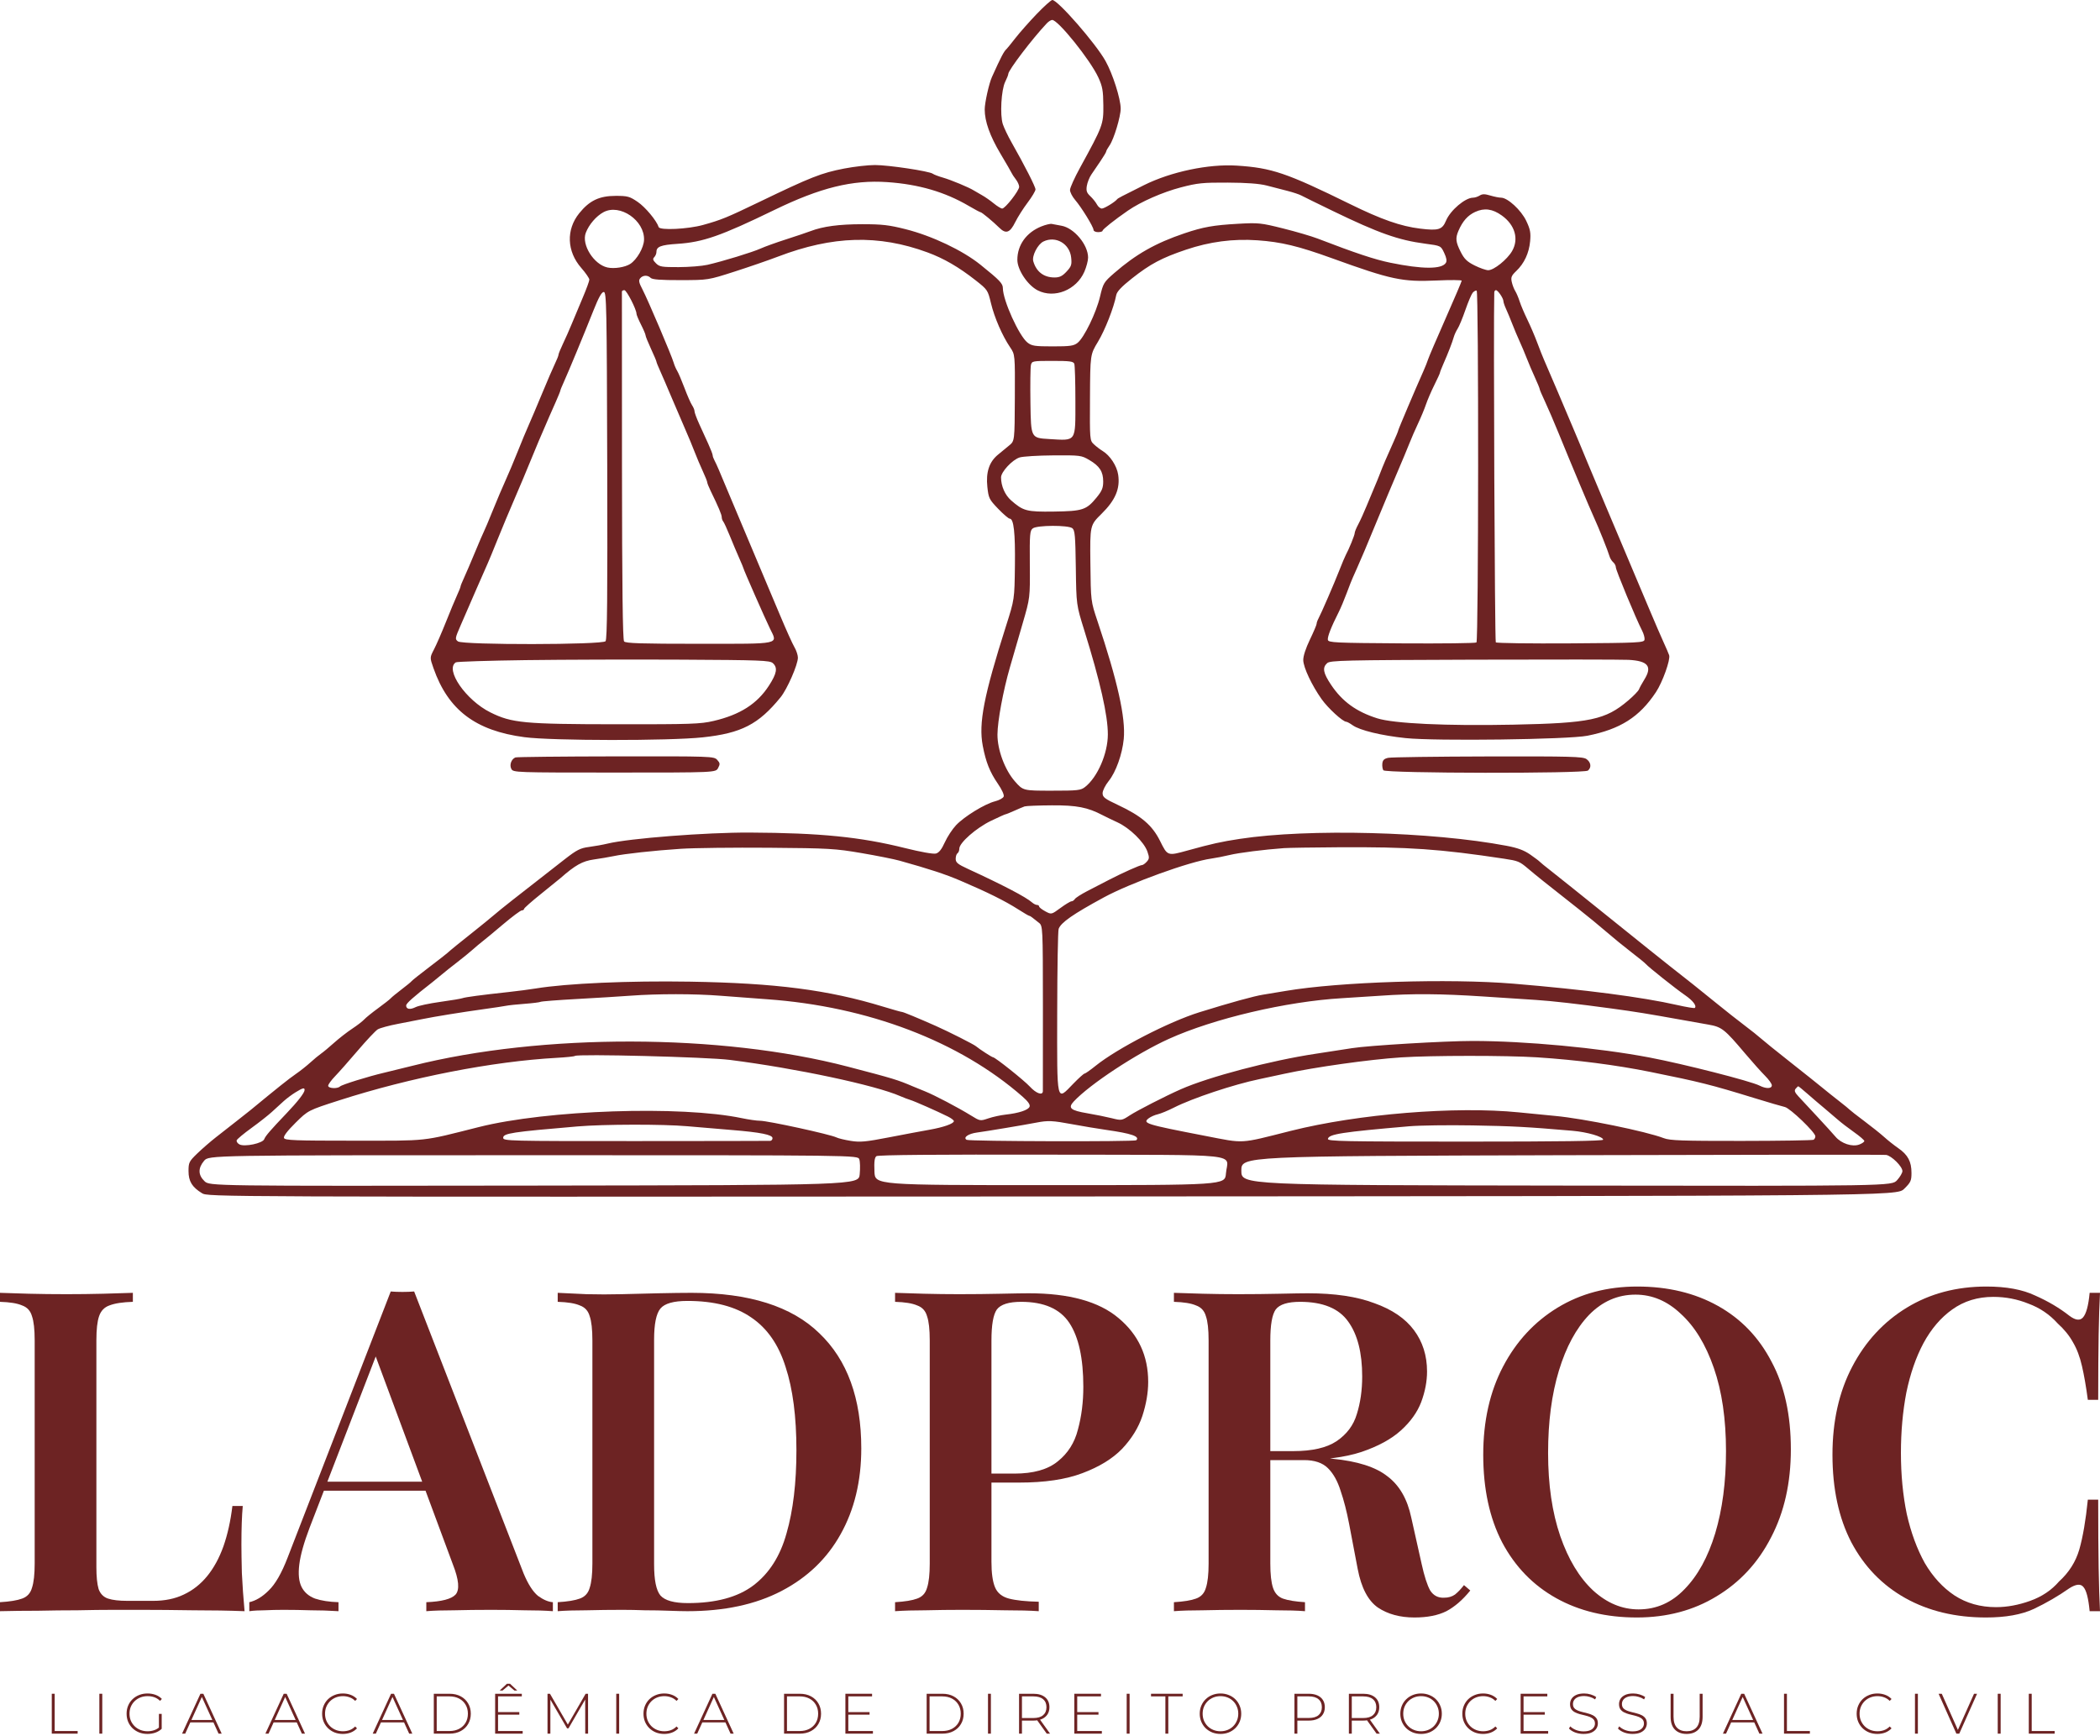<svg width="958" height="792" viewBox="0 0 958 792" fill="none" xmlns="http://www.w3.org/2000/svg">
<path fill-rule="evenodd" clip-rule="evenodd" d="M472.911 6.414C469.532 9.942 465.171 14.875 463.218 17.378C461.266 19.881 459.458 22.115 459.199 22.343C457.961 23.432 456.684 25.876 452.499 35.168C451.171 38.116 449.215 46.911 449.215 49.934C449.215 55.383 451.583 62.03 456.411 70.136C459.051 74.568 461.361 78.567 461.542 79.022C461.724 79.477 462.561 80.737 463.403 81.823C464.246 82.908 464.935 84.442 464.935 85.231C464.935 86.984 458.56 95.157 457.193 95.157C456.653 95.157 454.916 94.094 453.333 92.795C451.751 91.496 449.339 89.816 447.974 89.061C446.609 88.307 444.933 87.335 444.251 86.902C442.022 85.49 433.857 82.092 430.117 81.021C428.107 80.444 426.039 79.656 425.521 79.267C423.968 78.101 405.373 75.303 399.157 75.301C395.971 75.299 389.642 76.02 385.092 76.903C374.663 78.925 369.954 80.782 346.207 92.233C331.608 99.273 328.977 100.347 320.714 102.642C313.804 104.56 301.016 105.178 300.492 103.619C299.466 100.566 294.423 94.521 290.89 92.109C287.258 89.63 286.296 89.365 280.93 89.365C273.394 89.365 268.934 91.486 264.238 97.303C258.195 104.789 258.562 114.693 265.162 122.237C267.19 124.556 268.848 126.965 268.848 127.592C268.848 128.218 267.511 131.881 265.875 135.733C264.239 139.584 261.984 144.969 260.862 147.699C259.74 150.43 257.914 154.563 256.803 156.884C255.692 159.204 254.784 161.438 254.786 161.848C254.786 162.258 254.065 164.082 253.181 165.903C252.297 167.723 249.648 173.867 247.293 179.555C244.938 185.244 242.176 191.76 241.153 194.036C240.13 196.311 237.887 201.71 236.168 206.033C234.449 210.357 231.938 216.314 230.587 219.272C229.237 222.231 226.634 228.363 224.803 232.9C222.973 237.437 221.171 241.719 220.797 242.415C220.423 243.112 218.578 247.405 216.695 251.956C214.812 256.507 212.559 261.76 211.689 263.631C210.818 265.501 210.105 267.274 210.105 267.57C210.105 267.867 209.38 269.687 208.493 271.617C207.606 273.546 205.323 279.034 203.42 283.813C201.516 288.591 199.079 294.193 198.003 296.26C196.045 300.02 196.045 300.02 197.758 304.893C204.457 323.955 216.907 333.398 239.226 336.347C251.847 338.015 305.21 338.068 320.559 336.428C338.198 334.543 346.011 330.524 356.087 318.151C359.101 314.449 363.996 303.249 363.996 300.053C363.996 298.909 363.274 296.742 362.392 295.237C361.51 293.732 358.684 287.474 356.111 281.33C353.539 275.187 350.947 269.043 350.352 267.678C349.432 265.565 340.146 243.5 331.55 222.996C330.214 219.81 328.573 215.901 327.903 214.308C327.233 212.715 326.33 210.766 325.897 209.975C325.464 209.185 325.109 208.171 325.109 207.722C325.109 207.273 324.214 204.941 323.12 202.539C322.027 200.138 320.165 196.055 318.984 193.466C317.802 190.877 316.836 188.261 316.836 187.651C316.836 187.042 316.335 185.808 315.723 184.911C315.111 184.014 313.56 180.486 312.278 177.073C310.995 173.66 309.486 170.123 308.926 169.213C308.366 168.302 307.645 166.627 307.324 165.489C306.444 162.365 295.51 136.676 293.132 132.146C291.466 128.973 291.249 127.937 292.047 126.974C293.272 125.498 295.47 125.421 296.855 126.806C297.594 127.545 301.477 127.833 310.465 127.814C323.041 127.788 323.041 127.788 335.038 123.938C341.636 121.821 350.57 118.738 354.891 117.088C379.88 107.544 400.76 106.948 423.066 115.144C430.584 117.907 437.387 121.855 445.156 127.966C450.498 132.167 450.644 132.386 452.065 138.323C453.64 144.902 457.246 153.207 460.809 158.456C463.056 161.766 463.056 161.766 462.961 181.489C462.866 201.213 462.866 201.213 460.384 203.24C459.019 204.355 456.688 206.278 455.203 207.512C451.238 210.81 449.71 215.495 450.425 222.17C450.975 227.302 451.259 227.877 455.347 232.132C457.734 234.616 460.109 236.649 460.624 236.649C462.474 236.649 463.185 243.104 462.994 258.162C462.8 273.47 462.8 273.47 458.982 285.467C448.815 317.413 446.369 329.983 448.32 340.245C449.738 347.704 451.543 352.251 455.18 357.527C457.068 360.266 458.165 362.676 457.872 363.442C457.599 364.152 455.819 365.127 453.916 365.608C449.268 366.784 439.866 372.556 436.121 376.534C434.449 378.31 432.15 381.821 431.013 384.336C429.561 387.547 428.352 389.068 426.955 389.439C425.77 389.754 420.086 388.749 412.89 386.952C392.479 381.855 374.2 380.027 342.071 379.871C322.206 379.773 287.056 382.503 277.122 384.915C275.074 385.413 271.295 386.094 268.724 386.43C264.697 386.957 263.149 387.744 257.555 392.103C233.858 410.565 228.911 414.465 225.7 417.208C223.721 418.898 219.496 422.344 216.311 424.866C209.681 430.114 205.396 433.603 204.023 434.87C203.5 435.353 199.722 438.293 195.626 441.405C191.531 444.515 187.994 447.333 187.766 447.667C187.539 447.999 185.491 449.685 183.216 451.411C180.941 453.138 178.707 454.971 178.252 455.487C177.797 456.001 175.19 458.05 172.46 460.038C169.73 462.026 166.879 464.332 166.124 465.162C165.37 465.992 162.9 467.891 160.635 469.383C158.37 470.875 154.661 473.761 152.392 475.798C150.124 477.835 147.452 480.06 146.454 480.743C145.457 481.425 143.268 483.238 141.589 484.771C139.911 486.305 136.862 488.713 134.815 490.122C131.744 492.236 126.571 496.361 114.251 506.523C113.635 507.031 110.843 509.238 108.046 511.426C105.25 513.615 100.917 517.008 98.419 518.967C95.921 520.925 92.105 524.243 89.938 526.34C86.271 529.891 86 530.437 86 534.296C86 538.973 87.593 541.605 92.114 544.399C94.891 546.115 94.891 546.115 480.096 545.906C865.302 545.696 865.302 545.696 868.651 542.425C871.654 539.492 872 538.741 872 535.144C872 529.981 870.371 526.923 866.001 523.888C864.067 522.545 861.182 520.263 859.589 518.816C857.997 517.37 853.901 514.095 850.488 511.538C847.076 508.982 844.097 506.66 843.87 506.379C843.642 506.097 841.408 504.272 838.905 502.324C836.402 500.374 832.865 497.548 831.045 496.042C829.225 494.536 822.71 489.342 816.566 484.499C810.423 479.657 804.466 474.849 803.328 473.814C802.191 472.779 798.84 470.11 795.882 467.882C792.924 465.654 787.292 461.213 783.364 458.014C776.032 452.04 768.993 446.43 761.529 440.612C759.193 438.791 747.116 429.11 734.69 419.098C722.265 409.086 710.006 399.27 707.451 397.284C704.895 395.297 702.617 393.436 702.389 393.147C702.162 392.857 700.234 391.407 698.106 389.923C695.28 387.953 692.382 386.874 687.35 385.917C653.216 379.429 596.887 377.967 565.553 382.754C557.018 384.058 552.852 384.984 541.88 388.015C532.561 390.59 532.647 390.62 529.225 383.726C525.655 376.536 520.692 372.289 510.01 367.283C503.918 364.427 502.994 363.718 502.994 361.898C502.994 360.745 504.245 358.25 505.774 356.352C509.057 352.281 511.97 344.138 512.646 337.147C513.572 327.566 509.823 310.748 500.664 283.399C497.616 274.297 497.616 274.297 497.422 256.969C497.229 239.641 497.229 239.641 502.563 234.384C508.825 228.214 511.055 222.947 510.101 216.584C509.495 212.548 506.385 207.811 502.994 205.758C501.856 205.069 500.071 203.703 499.027 202.721C497.145 200.951 497.13 200.772 497.241 181.351C497.353 161.766 497.353 161.766 500.877 155.94C504.101 150.613 508.132 140.32 509.214 134.654C509.524 133.03 511.601 130.824 516.371 127.052C524.716 120.452 529.966 117.658 541.053 113.919C551.886 110.266 562.505 108.87 573.621 109.638C584.447 110.387 592.335 112.286 607.645 117.83C634.63 127.6 639.742 128.69 655.29 127.982C661.628 127.693 666.813 127.735 666.813 128.072C666.813 128.411 663.497 136.19 659.445 145.361C655.392 154.532 651.808 162.906 651.477 163.969C651.147 165.032 650.211 167.392 649.397 169.213C645.797 177.267 637.855 195.979 637.855 196.409C637.855 196.669 636.965 198.849 635.879 201.251C632.8 208.058 630.767 212.809 629.581 215.963C628.982 217.556 627.845 220.348 627.054 222.168C626.262 223.989 624.631 227.898 623.427 230.857C622.223 233.815 620.509 237.589 619.618 239.243C618.727 240.898 617.998 242.687 617.998 243.219C617.998 244.152 615.383 250.583 613.917 253.256C613.526 253.97 612.196 257.135 610.963 260.289C608.58 266.381 602.698 279.952 601.4 282.353C600.972 283.143 600.623 284.172 600.623 284.639C600.623 285.106 599.237 288.368 597.541 291.89C595.64 295.841 594.488 299.413 594.535 301.219C594.622 304.601 598.44 312.701 602.932 319.033C605.836 323.127 612.565 329.295 614.147 329.313C614.532 329.318 615.86 330.043 617.099 330.926C620.324 333.222 630.336 335.645 641.26 336.771C655.117 338.2 715.465 337.412 724.15 335.69C739.17 332.71 747.905 327.155 755.425 315.801C758.437 311.254 762.114 300.969 761.448 298.956C761.177 298.136 760.092 295.604 759.038 293.328C757.984 291.053 754.85 283.792 752.074 277.193C749.298 270.594 746.313 263.52 745.44 261.472C744.568 259.424 742.371 254.211 740.56 249.888C738.748 245.564 735.052 236.814 732.347 230.443C729.641 224.072 726.049 215.508 724.364 211.412C722.68 207.316 720.982 203.22 720.591 202.31C720.2 201.4 718.948 198.421 717.807 195.691C714.906 188.741 705.739 167.238 704.403 164.248C703.793 162.883 702.393 159.345 701.292 156.387C700.19 153.429 698.148 148.661 696.752 145.793C695.357 142.924 693.779 139.201 693.245 137.518C692.713 135.836 691.808 133.71 691.237 132.793C690.664 131.876 689.949 130.003 689.647 128.629C689.187 126.533 689.515 125.736 691.683 123.676C695.335 120.208 697.54 115.477 698.031 110.065C698.382 106.196 698.085 104.628 696.272 100.798C693.949 95.888 687.772 90.192 684.768 90.192C683.871 90.192 681.666 89.751 679.866 89.212C677.344 88.456 676.234 88.456 675.024 89.212C674.161 89.751 672.798 90.194 671.995 90.196C668.401 90.203 661.645 95.944 659.672 100.666C657.939 104.814 656.255 105.333 647.856 104.312C639.03 103.238 630.176 100.14 615.93 93.139C586.872 78.86 580.157 76.579 564.164 75.561C551.329 74.745 534.144 78.367 521.898 84.469C511.193 89.804 510.017 90.421 509.613 90.922C508.54 92.248 503.752 95.157 502.643 95.157C501.958 95.157 500.955 94.32 500.415 93.295C499.875 92.271 498.513 90.572 497.39 89.519C495.746 87.977 495.437 87.06 495.801 84.808C496.051 83.271 496.962 80.967 497.825 79.69C498.689 78.412 500.577 75.63 502.022 73.509C503.466 71.386 504.648 69.395 504.648 69.085C504.648 68.775 505.339 67.532 506.182 66.324C508.142 63.517 511.273 53.126 511.248 49.52C511.214 44.989 507.61 33.701 504.314 27.808C499.84 19.805 482.562 -0.005 480.062 9.3295e-07C479.507 0.001 476.29 2.887 472.911 6.414ZM477.552 10.633C471.029 17.523 459.971 32.048 459.971 33.728C459.971 34.153 459.341 35.763 458.571 37.306C456.76 40.935 456.109 52.502 457.481 56.66C458.04 58.354 459.797 62.031 461.384 64.831C467.456 75.537 472.381 85.208 472.381 86.425C472.381 87.122 470.761 89.837 468.78 92.459C466.8 95.08 464.26 99.087 463.136 101.363C460.738 106.219 458.891 106.883 455.921 103.953C452.968 101.039 447.857 96.812 447.289 96.812C447.031 96.812 444.61 95.516 441.909 93.932C431.058 87.573 419.105 84.082 404.801 83.097C388.863 81.999 374.27 85.597 353.24 95.807C328.806 107.67 320.74 110.49 309.04 111.256C301.468 111.751 299.461 112.526 299.461 114.951C299.461 115.715 299.01 116.79 298.459 117.341C297.675 118.126 297.844 118.731 299.238 120.126C300.839 121.727 301.896 121.905 309.643 121.877C314.384 121.86 320.269 121.388 322.721 120.829C329.719 119.232 343.393 115.041 347.035 113.378C348.855 112.546 354.067 110.67 358.618 109.208C363.168 107.746 368.195 106.053 369.787 105.444C375.448 103.282 382.756 102.307 393.367 102.3C402.419 102.294 405.565 102.658 413.224 104.598C425.233 107.64 439.182 114.27 447.268 120.78C456.089 127.882 457.488 129.344 457.498 131.46C457.521 137.022 464.864 153.255 468.735 156.3C470.688 157.836 472.047 158.042 480.241 158.042C488.176 158.042 489.83 157.808 491.568 156.441C494.556 154.09 500.081 142.721 501.82 135.344C503.272 129.183 503.536 128.748 508.334 124.569C518.189 115.989 527.201 110.886 540.309 106.462C548.908 103.56 553.505 102.741 564.776 102.105C574.094 101.578 575.19 101.691 585.346 104.232C591.246 105.708 598.307 107.776 601.037 108.827C618.402 115.511 627.128 118.413 634.283 119.88C648.919 122.882 657.713 122.9 659.585 119.934C660.128 119.071 659.894 117.66 658.83 115.4C657.286 112.119 657.286 112.119 650.199 111.186C637.951 109.574 628.941 106.386 608.069 96.28C601.016 92.864 594.516 89.674 593.625 89.189C592.733 88.705 589.941 87.773 587.42 87.12C584.898 86.466 580.601 85.357 577.871 84.655C574.508 83.79 568.768 83.359 560.082 83.319C548.702 83.267 546.297 83.512 538.724 85.49C530.414 87.661 520.438 92.037 514.577 96.079C508.514 100.261 502.994 104.637 502.994 105.262C502.994 105.621 502.063 105.914 500.925 105.914C499.788 105.914 498.857 105.455 498.857 104.896C498.857 103.533 493.365 94.594 490.441 91.198C489.154 89.703 488.113 87.655 488.128 86.647C488.144 85.639 490.196 81.091 492.69 76.54C503.153 57.443 503.416 56.736 503.335 47.993C503.272 41.306 502.929 39.411 501.036 35.3C497.393 27.386 482.713 9.103 480.003 9.103C479.451 9.103 478.348 9.792 477.552 10.633ZM275.305 96.812C271.973 98.608 268.656 102.481 267.224 106.246C265.188 111.604 270.871 120.676 277.125 122.049C280.197 122.724 285.119 121.956 287.489 120.433C290.536 118.474 293.66 113.061 293.8 109.501C294.15 100.577 282.784 92.781 275.305 96.812ZM672.936 96.705C669.561 98.266 667.219 100.921 665.324 105.332C663.888 108.676 664.079 110.437 666.367 114.953C668 118.175 669.264 119.402 672.735 121.132C675.117 122.318 677.894 123.29 678.908 123.29C681.503 123.29 687.548 118.444 689.794 114.563C692.981 109.059 691.133 102.635 685.126 98.329C680.853 95.267 677.121 94.77 672.936 96.705ZM475.027 103.321C468.207 106.076 464.107 111.793 464.107 118.548C464.107 123.115 468.788 130.136 473.403 132.491C480.992 136.363 491.024 132.344 494.682 123.964C495.613 121.832 496.375 118.931 496.375 117.518C496.375 111.64 489.93 103.956 484.188 102.986C482.472 102.697 480.51 102.33 479.827 102.172C479.145 102.013 476.985 102.531 475.027 103.321ZM476.006 110.185C473.385 111.455 470.664 116.768 471.378 119.224C472.768 124.006 476.174 126.6 481.061 126.6C483.378 126.6 484.624 125.99 486.555 123.91C488.751 121.545 489.004 120.774 488.655 117.508C487.979 111.161 481.605 107.472 476.006 110.185ZM283.709 133.012C283.691 133.353 283.705 169.17 283.74 212.606C283.784 268.072 284.07 291.901 284.701 292.66C285.412 293.518 292.493 293.742 318.917 293.742C356.847 293.742 354.853 294.171 351.244 286.776C348.999 282.174 339.175 259.85 339.175 259.349C339.175 259.178 338.301 257.072 337.233 254.67C336.165 252.267 334.236 247.695 332.947 244.509C331.658 241.324 330.298 238.363 329.925 237.931C329.552 237.498 329.246 236.609 329.246 235.954C329.246 234.831 327.752 231.293 324.177 223.952C323.325 222.202 322.627 220.444 322.627 220.044C322.627 219.645 321.713 217.353 320.595 214.951C319.478 212.55 317.78 208.536 316.822 206.033C315.864 203.53 314.01 199.062 312.701 196.104C311.392 193.146 308.595 186.63 306.487 181.624C304.378 176.618 301.935 170.944 301.057 169.015C300.179 167.085 299.461 165.284 299.461 165.012C299.461 164.739 298.344 162.102 296.979 159.153C295.614 156.203 294.497 153.431 294.497 152.992C294.497 152.554 293.566 150.358 292.428 148.113C291.291 145.868 290.36 143.639 290.36 143.161C290.36 141.177 285.858 132.392 284.842 132.392C284.237 132.392 283.727 132.671 283.709 133.012ZM671.811 133.592C671.237 134.283 669.735 137.833 668.471 141.481C667.209 145.128 665.628 148.951 664.958 149.975C664.289 150.999 663.48 152.767 663.161 153.905C662.489 156.297 660.632 161.08 658.426 166.101C657.578 168.03 656.884 169.819 656.884 170.077C656.884 170.335 655.735 172.852 654.331 175.671C652.927 178.491 651.212 182.472 650.518 184.52C649.826 186.568 648.203 190.478 646.912 193.208C645.62 195.939 643.837 200.035 642.949 202.31C642.06 204.585 639.575 210.543 637.425 215.549C635.276 220.555 631.371 229.864 628.748 236.235C626.125 242.606 623.339 249.308 622.557 251.129C619.72 257.736 617.892 261.919 617.133 263.54C616.707 264.451 615.452 267.645 614.343 270.64C613.234 273.634 611.587 277.544 610.682 279.328C607.277 286.047 605.499 290.601 605.757 291.942C606 293.207 608.945 293.347 639.47 293.545C657.865 293.663 673.2 293.477 673.546 293.131C674.496 292.18 674.592 132.916 673.643 132.6C673.208 132.455 672.383 132.901 671.811 133.592ZM681.674 133.426C681.258 146.959 681.892 292.605 682.369 293.081C682.742 293.455 698.099 293.663 716.494 293.545C747.59 293.343 749.961 293.226 750.22 291.88C750.373 291.084 749.875 289.222 749.114 287.743C746.319 282.312 737.14 260.189 737.139 258.884C737.139 258.143 736.595 257.086 735.93 256.534C735.265 255.982 734.496 254.726 734.222 253.743C733.591 251.481 729.233 240.593 727.215 236.235C725.38 232.272 716.459 211.019 711.067 197.759C708.938 192.526 706.115 185.957 704.793 183.161C703.471 180.365 702.389 177.828 702.389 177.522C702.389 177.217 701.419 174.85 700.233 172.262C699.046 169.675 697.353 165.696 696.471 163.42C695.588 161.145 694.115 157.654 693.197 155.663C692.279 153.672 690.791 150.135 689.889 147.803C688.987 145.47 687.708 142.389 687.046 140.955C686.384 139.521 685.842 137.925 685.842 137.409C685.842 136.1 683.325 132.392 682.438 132.392C682.035 132.392 681.691 132.857 681.674 133.426ZM270.711 141.7C266.515 152.286 259.287 169.736 257.191 174.339C256.322 176.247 255.611 178.006 255.611 178.245C255.611 178.483 254.658 180.831 253.495 183.461C252.332 186.091 251.051 188.988 250.649 189.898C247.767 196.429 243.485 206.542 241.542 211.412C240.27 214.597 237.294 221.672 234.928 227.133C232.561 232.594 228.981 241.158 226.971 246.164C224.962 251.17 222.968 256.011 222.539 256.921C222.111 257.831 219.739 263.23 217.269 268.919C214.8 274.607 211.576 282.028 210.106 285.409C207.567 291.248 207.508 291.611 208.927 292.649C211.221 294.327 274.849 294.242 276.246 292.56C276.99 291.662 277.174 272.322 277.011 212.299C276.813 139.536 276.687 133.219 275.434 133.219C274.478 133.219 273.073 135.742 270.711 141.7ZM470.3 166.523C470.049 167.548 469.949 175.46 470.078 184.106C470.313 199.828 470.313 199.828 478.586 200.318C491.199 201.064 490.583 201.957 490.583 182.914C490.583 174.314 490.357 166.69 490.081 165.971C489.664 164.883 487.986 164.662 480.168 164.662C471.096 164.662 470.741 164.729 470.3 166.523ZM465.126 208.724C461.788 209.794 456.659 215.313 456.666 217.827C456.675 221.768 458.46 225.847 461.243 228.291C466.809 233.178 468.342 233.58 480.79 233.409C493.878 233.23 495.614 232.66 500.226 227.031C502.7 224.011 503.269 222.641 503.269 219.704C503.269 215.173 501.629 212.637 496.901 209.866C493.303 207.758 492.781 207.691 480.507 207.773C473.535 207.819 466.613 208.248 465.126 208.724ZM471.188 241.062C469.815 242.067 469.69 243.535 469.796 257.472C469.912 272.779 469.912 272.779 466.566 284.295C464.725 290.628 462.09 299.72 460.71 304.498C457.641 315.123 455.068 328.997 455.032 335.111C454.992 342.086 458.383 351.235 462.937 356.442C466.718 360.764 466.718 360.764 479.78 360.764C491.748 360.764 493.025 360.62 495.025 359.046C500.694 354.587 505.368 343.793 505.389 335.114C505.41 326.44 501.894 310.909 494.618 287.536C491.013 275.952 491.013 275.952 490.777 258.989C490.572 244.305 490.356 241.888 489.163 240.993C487.233 239.545 473.189 239.598 471.188 241.062ZM239.891 301.189C222.826 301.416 208.443 301.876 207.928 302.211C202.879 305.495 212.54 319.478 223.696 325.03C233.459 329.889 239.025 330.414 281.259 330.458C315.238 330.492 319.549 330.345 325.523 328.946C337.637 326.108 345.416 321.139 350.808 312.795C354.398 307.241 354.843 304.63 352.553 302.557C351.196 301.328 346.921 301.166 310.978 300.981C288.944 300.868 256.955 300.961 239.891 301.189ZM672.25 300.987C612.929 301.18 606.809 301.324 605.44 302.563C603.154 304.632 603.602 307.057 607.281 312.536C612.355 320.094 618.741 324.718 628.281 327.742C635.853 330.143 659.79 331.259 690.393 330.638C725.401 329.928 732.397 328.453 742.799 319.591C745.229 317.521 747.436 315.232 747.703 314.506C747.969 313.781 749.052 311.797 750.11 310.1C753.867 304.067 751.86 301.541 742.931 301.063C739.973 300.905 708.166 300.87 672.25 300.987ZM235.124 345.594C233.254 346.348 232.306 349.03 233.272 350.835C234.141 352.459 235.004 352.49 280.321 352.49C326.485 352.49 326.485 352.49 327.587 350.429C328.549 348.632 328.498 348.157 327.185 346.706C325.712 345.078 324.745 345.045 280.924 345.108C256.308 345.144 235.697 345.363 235.124 345.594ZM633.304 345.765C631.439 346.161 630.769 346.805 630.608 348.357C630.49 349.492 630.696 350.882 631.064 351.446C631.999 352.873 722.692 353.009 724.407 351.585C726.113 350.17 725.8 347.79 723.717 346.331C722.106 345.202 716.559 345.055 678.832 345.141C655.157 345.194 634.669 345.476 633.304 345.765ZM467.417 367.938C466.734 368.171 464.597 369.072 462.669 369.941C460.739 370.81 458.966 371.521 458.729 371.521C458.49 371.521 455.505 372.863 452.095 374.505C445.376 377.737 437.632 384.529 437.632 387.189C437.632 388.075 437.259 389.029 436.804 389.311C436.349 389.592 435.977 390.735 435.977 391.849C435.977 393.547 436.886 394.296 441.562 396.45C457.682 403.876 468.017 409.281 470.792 411.737C471.51 412.372 472.534 412.893 473.067 412.893C473.6 412.893 474.036 413.206 474.036 413.59C474.036 413.973 475.298 414.966 476.839 415.797C479.642 417.306 479.642 417.306 483.776 414.272C486.049 412.603 488.306 411.238 488.791 411.238C489.277 411.238 489.971 410.77 490.335 410.199C490.699 409.627 493.231 408.002 495.961 406.587C498.691 405.173 503.159 402.862 505.889 401.451C512.174 398.205 520.038 394.689 521.016 394.689C521.429 394.689 522.385 394.006 523.14 393.172C524.335 391.851 524.375 391.254 523.45 388.58C521.937 384.212 515.417 377.824 509.822 375.23C507.204 374.016 504.131 372.534 502.994 371.936C496.174 368.353 491.174 367.383 479.856 367.449C473.697 367.485 468.099 367.705 467.417 367.938ZM310.631 387.272C298.328 388.081 284.947 389.542 279.813 390.636C277.88 391.048 273.872 391.729 270.906 392.149C265.698 392.887 262.432 394.715 255.611 400.712C254.928 401.312 250.925 404.558 246.716 407.925C242.508 411.292 239.063 414.346 239.063 414.711C239.063 415.076 238.598 415.378 238.029 415.383C237.461 415.387 233.592 418.273 229.433 421.796C225.274 425.318 221.102 428.777 220.162 429.482C219.221 430.187 217.222 431.863 215.719 433.205C214.216 434.548 210.941 437.216 208.442 439.134C205.944 441.052 202.905 443.472 201.688 444.512C200.471 445.552 198.423 447.224 197.137 448.225C188.372 455.054 185.284 457.807 185.284 458.792C185.284 460.493 187.086 460.791 189.625 459.51C190.875 458.878 195.901 457.808 200.795 457.131C205.688 456.453 210.25 455.691 210.933 455.437C212.231 454.954 219.444 453.992 232.031 452.625C236.126 452.179 241.711 451.448 244.441 450.999C258.502 448.687 286.899 447.433 314.767 447.895C353.888 448.544 377.821 451.642 402.906 459.304C407.242 460.628 411.089 461.711 411.454 461.711C412.046 461.711 418.572 464.409 426.876 468.084C432.654 470.642 444.17 476.463 445.232 477.362C446.825 478.713 452.528 482.397 453.023 482.397C453.989 482.397 467.203 492.937 469.858 495.826C472.679 498.895 475.638 499.942 475.746 497.912C475.776 497.343 475.786 480.122 475.768 459.643C475.735 422.408 475.735 422.408 473.851 420.96C472.815 420.164 471.517 419.141 470.968 418.685C470.419 418.23 469.774 417.857 469.537 417.857C469.298 417.857 467.057 416.548 464.556 414.948C458.464 411.051 450.605 407.148 438.045 401.784C431.219 398.868 424.007 396.5 410.328 392.683C407.826 391.984 400.007 390.427 392.954 389.222C380.998 387.179 378.141 387.015 350.758 386.798C334.604 386.67 316.546 386.883 310.631 387.272ZM585.731 386.971C576.75 387.614 565.103 389.087 560.909 390.111C558.407 390.721 554.618 391.462 552.49 391.756C542.649 393.114 515.64 402.889 503.498 409.486C489.469 417.108 484.067 420.867 482.947 423.786C482.614 424.652 482.317 441.824 482.286 461.946C482.223 504.147 481.842 502.468 489.655 494.425C492.102 491.905 494.395 489.844 494.75 489.844C495.106 489.844 497.384 488.243 499.815 486.286C509.712 478.319 533.308 466.151 547.258 461.822C561.564 457.381 572.076 454.481 576.216 453.832C578.036 453.546 582.69 452.775 586.558 452.119C611.013 447.969 661.052 446.377 690.393 448.816C723.075 451.533 749.109 454.925 765.084 458.549C769.305 459.506 772.944 460.105 773.17 459.878C774.118 458.93 772.275 456.523 768.738 454.089C764.44 451.132 752.039 441.275 750.791 439.824C750.335 439.295 747.357 436.865 744.172 434.425C740.986 431.984 735.96 427.887 733.002 425.318C730.044 422.751 724.344 418.067 720.335 414.909C703.662 401.779 701.407 399.976 696.868 396.141C693.204 393.048 692.488 392.756 686.256 391.814C656.779 387.356 642.785 386.388 610.552 386.579C598.948 386.648 587.778 386.823 585.731 386.971ZM287.464 454.312C282.914 454.65 272.011 455.322 263.236 455.805C254.46 456.288 246.981 456.869 246.615 457.095C246.249 457.322 243.004 457.728 239.404 457.999C235.803 458.269 231.997 458.67 230.944 458.889C229.892 459.108 225.238 459.81 220.602 460.45C210.839 461.797 198.09 463.862 192.731 464.965C190.683 465.387 185.657 466.369 181.561 467.148C177.466 467.927 173.307 469.06 172.319 469.665C171.332 470.27 167.26 474.592 163.271 479.27C159.282 483.948 154.598 489.245 152.862 491.042C151.127 492.838 149.707 494.793 149.707 495.386C149.707 496.624 153.92 496.87 155.127 495.703C155.985 494.871 168.11 491.103 175.356 489.416C177.859 488.832 183.629 487.417 188.18 486.27C247.208 471.391 328.94 471.555 386.748 486.669C407.724 492.152 409.349 492.646 416.534 495.713C417.444 496.102 419.864 497.089 421.912 497.908C426.258 499.644 437.084 505.333 443 508.99C447.092 511.519 447.162 511.531 450.86 510.278C452.913 509.583 456.454 508.809 458.729 508.559C464.79 507.892 469.092 506.474 469.677 504.951C470.029 504.034 469.038 502.6 466.528 500.397C437.76 475.137 395.981 459.202 349.931 455.923C344.242 455.517 334.748 454.803 328.833 454.336C316.856 453.389 300.011 453.379 287.464 454.312ZM629.995 454.298C625.444 454.618 617.439 455.132 612.206 455.439C586.829 456.931 553.718 464.716 533.193 474.015C518.403 480.716 497.19 494.686 489.841 502.564C487.054 505.552 488.334 506.65 496.127 507.964C499.676 508.563 504.628 509.564 507.131 510.188C511.626 511.309 511.727 511.293 515.404 508.894C518.82 506.665 531.557 500.147 538.593 497.028C551.473 491.317 579.76 483.864 600.209 480.792C606.58 479.836 614.027 478.686 616.757 478.239C624.07 477.04 659.143 474.95 671.894 474.953C695.742 474.96 729.109 478.077 752.3 482.466C767.901 485.418 798.701 493.277 802.667 495.315C805.638 496.843 808.293 496.784 808.293 495.19C808.293 494.49 806.897 492.528 805.19 490.831C803.484 489.134 799.418 484.587 796.157 480.728C786.663 469.493 785.476 468.558 779.335 467.483C776.377 466.965 771.164 466.039 767.752 465.426C751.135 462.44 746.579 461.702 735.071 460.129C720.005 458.071 707.931 456.703 700.735 456.239C697.777 456.048 686.976 455.339 676.731 454.664C657.477 453.396 644.272 453.292 629.995 454.298ZM262.229 481.795C262.002 482.027 258.279 482.413 253.956 482.652C224.704 484.27 187.337 491.57 154.856 502.013C140.562 506.608 140.562 506.608 134.819 512.294C131.095 515.982 129.243 518.417 129.552 519.22C129.963 520.291 134.313 520.459 161.549 520.459C196.096 520.459 191.949 520.912 218.379 514.253C249.51 506.408 310.621 504.344 338.51 510.195C341.558 510.835 345.237 511.358 346.685 511.358C350.29 511.358 378.883 517.599 381.622 518.983C382.444 519.399 385.359 520.1 388.103 520.541C392.378 521.231 394.88 520.998 405.639 518.912C412.541 517.574 420.795 516.024 423.98 515.468C430.38 514.35 435.149 512.668 435.149 511.53C435.149 511.124 433.94 510.189 432.461 509.455C427.448 506.964 417.239 502.459 415.226 501.85C414.125 501.517 412.107 500.751 410.742 500.148C399.421 495.149 363.216 487.444 332.969 483.597C322.598 482.278 263.237 480.766 262.229 481.795ZM639.096 482.452C624.753 483.39 599.787 486.9 585.901 489.928C581.484 490.891 576.381 491.987 574.561 492.364C562.846 494.788 543.979 501.069 535.56 505.348C532.867 506.717 529.559 508.087 528.206 508.395C526.853 508.702 525.022 509.496 524.136 510.159C520.989 512.514 522.4 512.96 549.74 518.247C568.103 521.797 565.002 521.978 588.862 515.971C619.534 508.249 664.008 504.64 692.875 507.53C700.156 508.259 707.602 508.99 709.422 509.155C722.235 510.318 751.048 516.219 759.034 519.316C761.788 520.383 767.464 520.583 794.426 520.559C812.088 520.543 826.9 520.306 827.344 520.033C827.787 519.759 828.149 519.047 828.149 518.451C828.149 516.67 816.627 505.606 814.229 505.085C813.012 504.821 806.617 502.944 800.019 500.915C780.467 494.901 775.5 493.654 752.859 489.075C737.283 485.925 718.948 483.566 701.148 482.421C687.235 481.528 652.961 481.544 639.096 482.452ZM819.15 496.755C818.435 497.617 818.743 498.435 820.496 500.322C821.748 501.669 825.564 505.771 828.977 509.436C832.39 513.102 836.143 517.234 837.317 518.619C839.989 521.771 845.015 523.422 848.213 522.199C849.465 521.72 850.488 521.001 850.488 520.6C850.488 520.2 848.348 518.362 845.731 516.516C843.114 514.67 839.78 512.103 838.32 510.811C836.861 509.519 834.091 507.158 832.166 505.566C830.239 503.973 826.86 501.087 824.656 499.153C822.451 497.219 820.519 495.636 820.363 495.636C820.207 495.636 819.661 496.139 819.15 496.755ZM134.791 498.403C133.186 499.385 130.766 501.191 129.413 502.418C128.061 503.645 125.611 505.879 123.97 507.383C122.328 508.886 118.157 512.164 114.701 514.667C111.245 517.17 108.227 519.678 107.995 520.24C107.763 520.802 108.322 521.663 109.237 522.152C111.553 523.392 119.842 521.645 120.541 519.769C121.088 518.302 123.368 515.655 130.678 508.002C135.851 502.585 138.952 498.585 138.952 497.324C138.952 496.135 138.173 496.337 134.791 498.403ZM472.795 512.205C467.259 513.276 449.872 516.182 445.766 516.723C441.738 517.252 439.235 518.992 440.963 520.059C442.123 520.776 517.649 520.973 518.36 520.261C520.105 518.517 516.243 517.184 504.648 515.529C500.78 514.976 493.781 513.812 489.093 512.941C480.084 511.267 478.104 511.178 472.795 512.205ZM263.471 513.948C233.527 516.48 229.548 517.088 229.548 519.133C229.548 520.591 231.917 520.65 289.946 520.631C323.165 520.619 350.81 520.576 351.378 520.535C351.948 520.493 352.413 519.938 352.413 519.301C352.413 517.738 346.953 516.645 333.797 515.573C327.881 515.09 318.738 514.317 313.478 513.854C302.411 512.88 275.5 512.931 263.471 513.948ZM642.819 513.882C612.105 516.536 606.19 517.454 605.779 519.632C605.573 520.727 612.982 520.873 668.447 520.873C711.919 520.873 731.347 520.604 731.347 520.003C731.347 518.622 724.052 516.508 717.282 515.927C696.592 514.149 690.062 513.799 671.777 513.483C660.628 513.29 647.597 513.469 642.819 513.882ZM399.822 527.511C398.968 528.136 398.73 529.975 398.912 534.544C399.159 540.732 399.159 540.732 479 540.732C558.841 540.732 558.841 540.732 559.263 535.423C560.01 526.014 569.377 527.023 479.496 526.832C427.07 526.721 400.594 526.947 399.822 527.511ZM712.318 527.079C566.287 527.493 566.287 527.493 566.287 534.112C566.287 540.732 566.287 540.732 714.638 540.941C862.988 541.15 862.988 541.15 865.426 538.481C866.766 537.013 867.863 535.145 867.863 534.329C867.863 532.228 862.881 527.292 860.417 526.951C859.279 526.793 792.635 526.851 712.318 527.079ZM93.106 529.625C90.287 532.975 90.348 536.108 93.287 538.925C95.61 541.15 95.61 541.15 243.662 540.941C391.713 540.732 391.713 540.732 392.191 535.767C392.454 533.037 392.37 529.964 392.005 528.941C391.34 527.079 391.34 527.079 243.294 527.079C95.248 527.079 95.248 527.079 93.106 529.625Z" fill="#6D2323"/>
<path d="M60.612 589.872V593.976C55.955 594.112 52.394 594.659 49.928 595.617C47.599 596.438 46.024 598.079 45.202 600.541C44.38 602.866 43.969 606.559 43.969 611.62V715.022C43.969 719.399 44.312 722.75 44.997 725.075C45.819 727.263 47.257 728.699 49.312 729.383C51.366 730.067 54.311 730.409 58.147 730.409H69.858C75.2 730.409 79.857 729.452 83.83 727.537C87.939 725.622 91.5 722.818 94.514 719.125C97.527 715.432 99.993 710.918 101.911 705.584C103.828 700.113 105.198 693.958 106.02 687.12H110.746C110.335 691.633 110.129 697.515 110.129 704.764C110.129 707.773 110.198 712.081 110.335 717.689C110.609 723.297 111.02 729.11 111.568 735.128C104.582 734.854 96.706 734.717 87.939 734.717C79.172 734.581 71.365 734.512 64.516 734.512C61.229 734.512 57.051 734.512 51.983 734.512C46.914 734.512 41.367 734.581 35.34 734.717C29.45 734.717 23.423 734.786 17.259 734.923C11.232 734.923 5.479 734.991 0 735.128V731.024C4.52 730.751 7.876 730.204 10.068 729.383C12.396 728.562 13.903 726.921 14.588 724.459C15.41 721.997 15.821 718.304 15.821 713.38V611.62C15.821 606.559 15.41 602.866 14.588 600.541C13.903 598.079 12.396 596.438 10.068 595.617C7.876 594.659 4.52 594.112 0 593.976V589.872C3.424 590.009 7.808 590.146 13.15 590.283C18.492 590.419 24.245 590.488 30.409 590.488C36.025 590.488 41.572 590.419 47.051 590.283C52.531 590.146 57.051 590.009 60.612 589.872Z" fill="#6D2323"/>
<path d="M188.933 589.257L238.861 717.894C240.916 722.818 243.107 726.237 245.436 728.152C247.902 729.93 250.162 730.888 252.216 731.024V735.128C248.655 734.854 244.34 734.717 239.272 734.717C234.341 734.581 229.273 734.512 224.068 734.512C218.041 734.512 212.425 734.581 207.22 734.717C202.014 734.717 197.768 734.854 194.481 735.128V731.024C201.466 730.751 205.918 729.588 207.836 727.537C209.754 725.348 209.343 720.766 206.603 713.791L170.441 616.338L174.14 611.825L141.265 696.967C138.663 703.806 137.087 709.414 136.54 713.791C135.992 718.168 136.334 721.587 137.567 724.049C138.8 726.511 140.854 728.289 143.731 729.383C146.607 730.341 150.169 730.888 154.415 731.024V735.128C150.032 734.854 145.785 734.717 141.676 734.717C137.567 734.581 133.458 734.512 129.348 734.512C126.335 734.512 123.458 734.581 120.719 734.717C118.116 734.717 115.788 734.854 113.733 735.128V731.024C116.746 730.341 119.691 728.562 122.568 725.69C125.581 722.818 128.458 717.826 131.197 710.713L178.249 589.257C179.893 589.394 181.673 589.462 183.591 589.462C185.509 589.462 187.289 589.394 188.933 589.257ZM206.809 676.041V680.144H145.58L147.635 676.041H206.809Z" fill="#6D2323"/>
<path d="M315.447 589.872C341.746 589.872 361.197 596.027 373.799 608.337C386.538 620.51 392.907 638.017 392.907 660.859C392.907 675.767 389.756 688.829 383.456 700.045C377.292 711.124 368.32 719.74 356.54 725.895C344.76 732.05 330.446 735.128 313.597 735.128C311.543 735.128 308.735 735.059 305.173 734.923C301.749 734.786 298.119 734.717 294.284 734.717C290.585 734.581 287.161 734.512 284.01 734.512C278.394 734.512 272.915 734.581 267.573 734.717C262.231 734.717 257.848 734.854 254.423 735.128V731.024C258.944 730.751 262.3 730.204 264.491 729.383C266.82 728.562 268.327 726.921 269.012 724.459C269.833 721.997 270.244 718.304 270.244 713.38V611.62C270.244 606.559 269.833 602.866 269.012 600.541C268.327 598.079 266.82 596.438 264.491 595.617C262.3 594.659 258.944 594.112 254.423 593.976V589.872C257.848 590.009 262.231 590.214 267.573 590.488C272.915 590.625 278.257 590.625 283.6 590.488C288.531 590.351 294.078 590.214 300.242 590.077C306.406 589.941 311.474 589.872 315.447 589.872ZM313.597 593.565C307.297 593.565 303.187 594.728 301.27 597.053C299.352 599.378 298.393 604.097 298.393 611.209V713.791C298.393 720.903 299.352 725.622 301.27 727.947C303.324 730.272 307.502 731.435 313.803 731.435C326.542 731.435 336.473 728.768 343.595 723.433C350.855 717.962 355.923 710.029 358.8 699.635C361.813 689.24 363.32 676.588 363.32 661.679C363.32 646.361 361.676 633.709 358.389 623.724C355.238 613.603 350.033 606.08 342.773 601.156C335.514 596.096 325.788 593.565 313.597 593.565Z" fill="#6D2323"/>
<path d="M408.322 589.872C411.746 590.009 416.129 590.146 421.471 590.283C426.813 590.419 432.156 590.488 437.498 590.488C444.21 590.488 450.579 590.419 456.606 590.283C462.633 590.146 466.879 590.077 469.345 590.077C487.7 590.077 501.329 593.839 510.232 601.361C519.273 608.884 523.793 618.595 523.793 630.495C523.793 635.418 522.903 640.616 521.122 646.087C519.341 651.421 516.259 656.414 511.876 661.064C507.493 665.577 501.466 669.27 493.795 672.143C486.261 675.015 476.604 676.451 464.824 676.451H444.278V672.348H462.77C471.399 672.348 477.974 670.501 482.495 666.808C487.152 663.115 490.234 658.26 491.74 652.242C493.384 646.224 494.206 639.727 494.206 632.751C494.206 619.758 492.083 610.047 487.837 603.618C483.59 597.19 476.262 593.976 465.852 593.976C460.236 593.976 456.537 595.138 454.757 597.463C453.113 599.789 452.291 604.507 452.291 611.62V712.56C452.291 717.757 452.839 721.655 453.935 724.254C455.031 726.853 457.154 728.562 460.304 729.383C463.455 730.204 467.975 730.682 473.865 730.819V735.128C469.893 734.854 464.756 734.717 458.455 734.717C452.154 734.581 445.648 734.512 438.936 734.512C433.183 734.512 427.635 734.581 422.293 734.717C416.951 734.717 412.294 734.854 408.322 735.128V731.024C412.842 730.751 416.198 730.204 418.389 729.383C420.718 728.562 422.225 726.921 422.91 724.459C423.732 721.997 424.142 718.304 424.142 713.38V611.62C424.142 606.559 423.732 602.866 422.91 600.541C422.225 598.079 420.718 596.438 418.389 595.617C416.198 594.659 412.842 594.112 408.322 593.976V589.872Z" fill="#6D2323"/>
<path d="M535.533 589.872C538.958 590.009 543.341 590.146 548.683 590.283C554.025 590.419 559.367 590.488 564.709 590.488C571.421 590.488 577.791 590.419 583.818 590.283C589.845 590.146 594.091 590.077 596.557 590.077C608.884 590.077 619.021 591.582 626.965 594.591C635.047 597.463 641.074 601.567 645.046 606.901C649.019 612.235 651.005 618.527 651.005 625.776C651.005 630.289 650.114 634.94 648.334 639.727C646.553 644.377 643.471 648.686 639.088 652.652C634.704 656.619 628.678 659.901 621.007 662.5C613.473 664.962 603.816 666.193 592.036 666.193H572.312V662.09H589.982C598.611 662.09 605.186 660.585 609.706 657.576C614.363 654.43 617.445 650.327 618.952 645.266C620.596 640.069 621.418 634.324 621.418 628.033C621.418 617.227 619.295 608.884 615.048 603.003C610.802 596.985 603.474 593.976 593.064 593.976C587.448 593.976 583.749 595.138 581.969 597.463C580.325 599.789 579.503 604.507 579.503 611.62V713.38C579.503 718.304 579.914 721.997 580.736 724.459C581.557 726.921 583.064 728.562 585.256 729.383C587.585 730.204 590.94 730.751 595.324 731.024V735.128C591.899 734.854 587.516 734.717 582.174 734.717C576.832 734.581 571.421 734.512 565.942 734.512C559.778 734.512 554.025 734.581 548.683 734.717C543.341 734.717 538.958 734.854 535.533 735.128V731.024C540.054 730.751 543.409 730.204 545.601 729.383C547.93 728.562 549.437 726.921 550.121 724.459C550.943 721.997 551.354 718.304 551.354 713.38V611.62C551.354 606.559 550.943 602.866 550.121 600.541C549.437 598.079 547.93 596.438 545.601 595.617C543.409 594.659 540.054 594.112 535.533 593.976V589.872ZM572.312 662.705C578.75 662.979 584.092 663.321 588.338 663.731C592.721 664.005 596.419 664.278 599.433 664.552C602.583 664.825 605.391 665.167 607.857 665.577C619.226 666.672 627.582 669.339 632.924 673.579C638.403 677.682 642.033 683.974 643.813 692.454L648.539 713.586C649.772 719.193 651.073 723.228 652.443 725.69C653.95 728.015 656.073 729.11 658.812 728.973C660.73 728.973 662.374 728.494 663.744 727.537C665.113 726.443 666.483 725.006 667.853 723.228L670.729 725.69C667.305 729.93 663.675 733.076 659.84 735.128C656.004 737.043 651.142 738 645.252 738C638.677 738 633.129 736.495 628.609 733.486C624.089 730.341 621.007 724.459 619.363 715.842L615.459 695.326C614.363 689.582 613.062 684.521 611.555 680.144C610.186 675.767 608.268 672.348 605.802 669.886C603.337 667.424 599.707 666.193 594.913 666.193H572.723L572.312 662.705Z" fill="#6D2323"/>
<path d="M746.907 587C760.879 587 773.138 589.941 783.685 595.822C794.233 601.703 802.383 610.183 808.136 621.262C814.026 632.204 816.971 645.54 816.971 661.269C816.971 676.588 813.957 689.992 807.93 701.481C802.04 712.97 793.753 721.929 783.069 728.357C772.522 734.786 760.399 738 746.702 738C732.73 738 720.471 735.059 709.923 729.178C699.376 723.297 691.158 714.817 685.268 703.738C679.515 692.659 676.638 679.323 676.638 663.731C676.638 648.412 679.652 635.008 685.679 623.519C691.706 612.03 699.993 603.071 710.54 596.643C721.087 590.214 733.209 587 746.907 587ZM746.085 590.693C738.004 590.693 730.949 593.77 724.922 599.925C719.032 606.08 714.444 614.56 711.156 625.365C707.869 636.171 706.225 648.686 706.225 662.91C706.225 677.409 708.074 690.06 711.773 700.865C715.471 711.534 720.471 719.809 726.772 725.69C733.072 731.435 739.99 734.307 747.523 734.307C755.605 734.307 762.591 731.23 768.481 725.075C774.508 718.92 779.165 710.44 782.453 699.635C785.74 688.693 787.384 676.177 787.384 662.09C787.384 647.455 785.535 634.803 781.836 624.135C778.138 613.466 773.138 605.26 766.837 599.515C760.673 593.634 753.756 590.693 746.085 590.693Z" fill="#6D2323"/>
<path d="M906.223 587C915.263 587 922.66 588.368 928.413 591.103C934.303 593.702 939.508 596.779 944.028 600.336C946.768 602.387 948.823 602.661 950.192 601.156C951.699 599.515 952.726 595.754 953.274 589.872H958C957.726 595.07 957.521 601.43 957.384 608.952C957.247 616.475 957.178 626.391 957.178 638.701H952.452C951.631 632.546 950.74 627.417 949.781 623.314C948.823 619.074 947.453 615.449 945.672 612.44C944.028 609.431 941.7 606.559 938.686 603.823C934.988 599.72 930.536 596.711 925.331 594.796C920.263 592.745 914.921 591.719 909.305 591.719C902.182 591.719 895.95 593.634 890.607 597.463C885.402 601.156 881.019 606.285 877.458 612.851C874.033 619.279 871.431 626.802 869.65 635.418C868.006 644.035 867.184 653.199 867.184 662.91C867.184 672.895 868.075 682.196 869.855 690.812C871.773 699.293 874.513 706.747 878.074 713.175C881.772 719.467 886.293 724.391 891.635 727.947C897.114 731.503 903.415 733.281 910.538 733.281C915.606 733.281 920.811 732.324 926.153 730.409C931.495 728.494 935.878 725.553 939.303 721.587C943.823 717.484 946.905 712.628 948.549 707.02C950.192 701.276 951.494 693.685 952.452 684.247H957.178C957.178 697.104 957.247 707.499 957.384 715.432C957.521 723.228 957.726 729.793 958 735.128H953.274C952.726 729.246 951.768 725.553 950.398 724.049C949.165 722.544 947.042 722.75 944.028 724.664C938.96 728.221 933.55 731.366 927.797 734.102C922.181 736.701 914.921 738 906.017 738C892.046 738 879.786 735.059 869.239 729.178C858.692 723.297 850.473 714.817 844.583 703.738C838.83 692.659 835.954 679.323 835.954 663.731C835.954 648.412 838.967 635.008 844.994 623.519C851.021 612.03 859.308 603.071 869.855 596.643C880.403 590.214 892.525 587 906.223 587Z" fill="#6D2323"/>
<path d="M23.617 791V772.8H24.943V789.804H35.421V791H23.617Z" fill="#6D2323"/>
<path d="M45.326 791V772.8H46.652V791H45.326Z" fill="#6D2323"/>
<path d="M67.268 791.13C65.899 791.13 64.634 790.905 63.472 790.454C62.311 789.986 61.297 789.336 60.43 788.504C59.581 787.672 58.922 786.701 58.454 785.592C57.986 784.465 57.752 783.235 57.752 781.9C57.752 780.565 57.986 779.343 58.454 778.234C58.922 777.107 59.59 776.128 60.456 775.296C61.323 774.464 62.328 773.823 63.472 773.372C64.634 772.904 65.908 772.67 67.294 772.67C68.612 772.67 69.834 772.878 70.96 773.294C72.087 773.71 73.049 774.334 73.846 775.166L73.014 776.05C72.217 775.27 71.342 774.715 70.388 774.386C69.452 774.057 68.43 773.892 67.32 773.892C66.142 773.892 65.05 774.091 64.044 774.49C63.039 774.889 62.164 775.452 61.418 776.18C60.673 776.908 60.092 777.757 59.676 778.728C59.278 779.699 59.078 780.756 59.078 781.9C59.078 783.044 59.278 784.101 59.676 785.072C60.092 786.043 60.673 786.892 61.418 787.62C62.164 788.348 63.039 788.911 64.044 789.31C65.05 789.709 66.142 789.908 67.32 789.908C68.395 789.908 69.409 789.743 70.362 789.414C71.333 789.085 72.217 788.539 73.014 787.776L73.768 788.79C72.954 789.57 71.974 790.159 70.83 790.558C69.704 790.939 68.516 791.13 67.268 791.13ZM73.768 788.79L72.494 788.634V781.978H73.768V788.79Z" fill="#6D2323"/>
<path d="M83.062 791L91.434 772.8H92.76L101.132 791H99.702L91.798 773.632H92.37L84.492 791H83.062ZM86.13 785.878L86.572 784.76H97.466L97.908 785.878H86.13Z" fill="#6D2323"/>
<path d="M121.071 791L129.443 772.8H130.769L139.141 791H137.711L129.807 773.632H130.379L122.501 791H121.071ZM124.139 785.878L124.581 784.76H135.475L135.917 785.878H124.139Z" fill="#6D2323"/>
<path d="M156.388 791.13C155.036 791.13 153.779 790.905 152.618 790.454C151.474 789.986 150.477 789.336 149.628 788.504C148.778 787.672 148.12 786.701 147.652 785.592C147.184 784.465 146.95 783.235 146.95 781.9C146.95 780.565 147.184 779.343 147.652 778.234C148.12 777.107 148.778 776.128 149.628 775.296C150.494 774.464 151.5 773.823 152.644 773.372C153.788 772.904 155.036 772.67 156.388 772.67C157.67 772.67 158.866 772.878 159.976 773.294C161.102 773.71 162.064 774.343 162.862 775.192L162.03 776.05C161.25 775.287 160.383 774.741 159.43 774.412C158.494 774.065 157.497 773.892 156.44 773.892C155.278 773.892 154.195 774.091 153.19 774.49C152.202 774.889 151.335 775.452 150.59 776.18C149.862 776.908 149.29 777.757 148.874 778.728C148.475 779.699 148.276 780.756 148.276 781.9C148.276 783.044 148.475 784.101 148.874 785.072C149.29 786.043 149.862 786.892 150.59 787.62C151.335 788.348 152.202 788.911 153.19 789.31C154.195 789.709 155.278 789.908 156.44 789.908C157.497 789.908 158.494 789.743 159.43 789.414C160.383 789.067 161.25 788.504 162.03 787.724L162.862 788.582C162.064 789.431 161.102 790.073 159.976 790.506C158.866 790.922 157.67 791.13 156.388 791.13Z" fill="#6D2323"/>
<path d="M170.025 791L178.397 772.8H179.723L188.095 791H186.665L178.761 773.632H179.333L171.455 791H170.025ZM173.093 785.878L173.535 784.76H184.429L184.871 785.878H173.093Z" fill="#6D2323"/>
<path d="M197.899 791V772.8H205.101C207.025 772.8 208.715 773.19 210.171 773.97C211.627 774.75 212.753 775.825 213.551 777.194C214.365 778.563 214.773 780.132 214.773 781.9C214.773 783.668 214.365 785.237 213.551 786.606C212.753 787.975 211.627 789.05 210.171 789.83C208.715 790.61 207.025 791 205.101 791H197.899ZM199.225 789.804H204.997C206.713 789.804 208.203 789.466 209.469 788.79C210.734 788.114 211.713 787.187 212.407 786.008C213.1 784.812 213.447 783.443 213.447 781.9C213.447 780.357 213.1 778.997 212.407 777.818C211.713 776.622 210.734 775.686 209.469 775.01C208.203 774.334 206.713 773.996 204.997 773.996H199.225V789.804Z" fill="#6D2323"/>
<path d="M225.879 791V772.8H238.047V773.996H227.205V789.804H238.437V791H225.879ZM227.049 782.342V781.172H236.903V782.342H227.049ZM227.959 771.318L231.235 768.25H232.691L235.967 771.318H234.667L231.495 768.666H232.431L229.259 771.318H227.959Z" fill="#6D2323"/>
<path d="M249.772 791V772.8H250.89L259.34 787.386H258.742L267.166 772.8H268.258L268.284 791H266.984L266.958 774.802H267.322L259.34 788.582H258.69L250.682 774.802H251.072V791H249.772Z" fill="#6D2323"/>
<path d="M281.129 791V772.8H282.455V791H281.129Z" fill="#6D2323"/>
<path d="M302.993 791.13C301.641 791.13 300.384 790.905 299.223 790.454C298.079 789.986 297.082 789.336 296.233 788.504C295.384 787.672 294.725 786.701 294.257 785.592C293.789 784.465 293.555 783.235 293.555 781.9C293.555 780.565 293.789 779.343 294.257 778.234C294.725 777.107 295.384 776.128 296.233 775.296C297.1 774.464 298.105 773.823 299.249 773.372C300.393 772.904 301.641 772.67 302.993 772.67C304.276 772.67 305.472 772.878 306.581 773.294C307.708 773.71 308.67 774.343 309.467 775.192L308.635 776.05C307.855 775.287 306.988 774.741 306.035 774.412C305.099 774.065 304.102 773.892 303.045 773.892C301.884 773.892 300.8 774.091 299.795 774.49C298.807 774.889 297.94 775.452 297.195 776.18C296.467 776.908 295.895 777.757 295.479 778.728C295.08 779.699 294.881 780.756 294.881 781.9C294.881 783.044 295.08 784.101 295.479 785.072C295.895 786.043 296.467 786.892 297.195 787.62C297.94 788.348 298.807 788.911 299.795 789.31C300.8 789.709 301.884 789.908 303.045 789.908C304.102 789.908 305.099 789.743 306.035 789.414C306.988 789.067 307.855 788.504 308.635 787.724L309.467 788.582C308.67 789.431 307.708 790.073 306.581 790.506C305.472 790.922 304.276 791.13 302.993 791.13Z" fill="#6D2323"/>
<path d="M316.63 791L325.002 772.8H326.328L334.7 791H333.27L325.366 773.632H325.938L318.06 791H316.63ZM319.698 785.878L320.14 784.76H331.034L331.476 785.878H319.698Z" fill="#6D2323"/>
<path d="M357.682 791V772.8H364.884C366.808 772.8 368.498 773.19 369.954 773.97C371.41 774.75 372.536 775.825 373.334 777.194C374.148 778.563 374.556 780.132 374.556 781.9C374.556 783.668 374.148 785.237 373.334 786.606C372.536 787.975 371.41 789.05 369.954 789.83C368.498 790.61 366.808 791 364.884 791H357.682ZM359.008 789.804H364.78C366.496 789.804 367.986 789.466 369.252 788.79C370.517 788.114 371.496 787.187 372.19 786.008C372.883 784.812 373.23 783.443 373.23 781.9C373.23 780.357 372.883 778.997 372.19 777.818C371.496 776.622 370.517 775.686 369.252 775.01C367.986 774.334 366.496 773.996 364.78 773.996H359.008V789.804Z" fill="#6D2323"/>
<path d="M385.662 791V772.8H397.83V773.996H386.988V789.804H398.22V791H385.662ZM386.832 782.342V781.172H396.686V782.342H386.832Z" fill="#6D2323"/>
<path d="M422.733 791V772.8H429.935C431.859 772.8 433.549 773.19 435.005 773.97C436.461 774.75 437.587 775.825 438.385 777.194C439.199 778.563 439.607 780.132 439.607 781.9C439.607 783.668 439.199 785.237 438.385 786.606C437.587 787.975 436.461 789.05 435.005 789.83C433.549 790.61 431.859 791 429.935 791H422.733ZM424.059 789.804H429.831C431.547 789.804 433.037 789.466 434.303 788.79C435.568 788.114 436.547 787.187 437.241 786.008C437.934 784.812 438.281 783.443 438.281 781.9C438.281 780.357 437.934 778.997 437.241 777.818C436.547 776.622 435.568 775.686 434.303 775.01C433.037 774.334 431.547 773.996 429.831 773.996H424.059V789.804Z" fill="#6D2323"/>
<path d="M450.713 791V772.8H452.039V791H450.713Z" fill="#6D2323"/>
<path d="M464.881 791V772.8H471.407C473.695 772.8 475.489 773.337 476.789 774.412C478.089 775.487 478.739 776.995 478.739 778.936C478.739 780.201 478.444 781.293 477.855 782.212C477.266 783.113 476.425 783.815 475.333 784.318C474.241 784.803 472.932 785.046 471.407 785.046H465.609L466.207 784.422V791H464.881ZM477.517 791L472.785 784.396H474.293L479.025 791H477.517ZM466.207 784.5L465.609 783.876H471.407C473.366 783.876 474.848 783.443 475.853 782.576C476.876 781.709 477.387 780.496 477.387 778.936C477.387 777.359 476.876 776.145 475.853 775.296C474.848 774.429 473.366 773.996 471.407 773.996H465.609L466.207 773.346V784.5Z" fill="#6D2323"/>
<path d="M490.094 791V772.8H502.262V773.996H491.42V789.804H502.652V791H490.094ZM491.264 782.342V781.172H501.118V782.342H491.264Z" fill="#6D2323"/>
<path d="M513.986 791V772.8H515.312V791H513.986Z" fill="#6D2323"/>
<path d="M531.638 791V773.996H525.086V772.8H539.516V773.996H532.964V791H531.638Z" fill="#6D2323"/>
<path d="M556.773 791.13C555.421 791.13 554.164 790.905 553.003 790.454C551.859 789.986 550.854 789.336 549.987 788.504C549.138 787.655 548.479 786.675 548.011 785.566C547.543 784.439 547.309 783.217 547.309 781.9C547.309 780.583 547.543 779.369 548.011 778.26C548.479 777.133 549.138 776.154 549.987 775.322C550.854 774.473 551.859 773.823 553.003 773.372C554.164 772.904 555.421 772.67 556.773 772.67C558.125 772.67 559.373 772.904 560.517 773.372C561.678 773.823 562.684 774.464 563.533 775.296C564.382 776.128 565.041 777.107 565.509 778.234C565.994 779.343 566.237 780.565 566.237 781.9C566.237 783.235 565.994 784.465 565.509 785.592C565.041 786.701 564.382 787.672 563.533 788.504C562.684 789.336 561.678 789.986 560.517 790.454C559.373 790.905 558.125 791.13 556.773 791.13ZM556.773 789.908C557.934 789.908 559.009 789.709 559.997 789.31C560.985 788.911 561.843 788.348 562.571 787.62C563.299 786.892 563.862 786.043 564.261 785.072C564.677 784.101 564.885 783.044 564.885 781.9C564.885 780.739 564.677 779.681 564.261 778.728C563.862 777.757 563.299 776.908 562.571 776.18C561.843 775.452 560.985 774.889 559.997 774.49C559.009 774.091 557.934 773.892 556.773 773.892C555.612 773.892 554.537 774.091 553.549 774.49C552.561 774.889 551.694 775.452 550.949 776.18C550.221 776.908 549.649 777.757 549.233 778.728C548.834 779.681 548.635 780.739 548.635 781.9C548.635 783.044 548.834 784.101 549.233 785.072C549.649 786.043 550.221 786.892 550.949 787.62C551.694 788.348 552.561 788.911 553.549 789.31C554.537 789.709 555.612 789.908 556.773 789.908Z" fill="#6D2323"/>
<path d="M590.514 791V772.8H597.04C598.565 772.8 599.874 773.043 600.966 773.528C602.058 774.013 602.898 774.715 603.488 775.634C604.077 776.535 604.372 777.636 604.372 778.936C604.372 780.201 604.077 781.293 603.488 782.212C602.898 783.131 602.058 783.833 600.966 784.318C599.874 784.803 598.565 785.046 597.04 785.046H591.242L591.84 784.422V791H590.514ZM591.84 784.5L591.242 783.85H597.04C598.998 783.85 600.48 783.425 601.486 782.576C602.508 781.709 603.02 780.496 603.02 778.936C603.02 777.359 602.508 776.145 601.486 775.296C600.48 774.429 598.998 773.996 597.04 773.996H591.242L591.84 773.346V784.5Z" fill="#6D2323"/>
<path d="M615.346 791V772.8H621.872C624.16 772.8 625.954 773.337 627.254 774.412C628.554 775.487 629.204 776.995 629.204 778.936C629.204 780.201 628.909 781.293 628.32 782.212C627.73 783.113 626.89 783.815 625.798 784.318C624.706 784.803 623.397 785.046 621.872 785.046H616.074L616.672 784.422V791H615.346ZM627.982 791L623.25 784.396H624.758L629.49 791H627.982ZM616.672 784.5L616.074 783.876H621.872C623.831 783.876 625.312 783.443 626.318 782.576C627.34 781.709 627.852 780.496 627.852 778.936C627.852 777.359 627.34 776.145 626.318 775.296C625.312 774.429 623.831 773.996 621.872 773.996H616.074L616.672 773.346V784.5Z" fill="#6D2323"/>
<path d="M648.281 791.13C646.929 791.13 645.672 790.905 644.511 790.454C643.367 789.986 642.361 789.336 641.495 788.504C640.645 787.655 639.987 786.675 639.519 785.566C639.051 784.439 638.817 783.217 638.817 781.9C638.817 780.583 639.051 779.369 639.519 778.26C639.987 777.133 640.645 776.154 641.495 775.322C642.361 774.473 643.367 773.823 644.511 773.372C645.672 772.904 646.929 772.67 648.281 772.67C649.633 772.67 650.881 772.904 652.025 773.372C653.186 773.823 654.191 774.464 655.041 775.296C655.89 776.128 656.549 777.107 657.017 778.234C657.502 779.343 657.745 780.565 657.745 781.9C657.745 783.235 657.502 784.465 657.017 785.592C656.549 786.701 655.89 787.672 655.041 788.504C654.191 789.336 653.186 789.986 652.025 790.454C650.881 790.905 649.633 791.13 648.281 791.13ZM648.281 789.908C649.442 789.908 650.517 789.709 651.505 789.31C652.493 788.911 653.351 788.348 654.079 787.62C654.807 786.892 655.37 786.043 655.769 785.072C656.185 784.101 656.393 783.044 656.393 781.9C656.393 780.739 656.185 779.681 655.769 778.728C655.37 777.757 654.807 776.908 654.079 776.18C653.351 775.452 652.493 774.889 651.505 774.49C650.517 774.091 649.442 773.892 648.281 773.892C647.119 773.892 646.045 774.091 645.057 774.49C644.069 774.889 643.202 775.452 642.457 776.18C641.729 776.908 641.157 777.757 640.741 778.728C640.342 779.681 640.143 780.739 640.143 781.9C640.143 783.044 640.342 784.101 640.741 785.072C641.157 786.043 641.729 786.892 642.457 787.62C643.202 788.348 644.069 788.911 645.057 789.31C646.045 789.709 647.119 789.908 648.281 789.908Z" fill="#6D2323"/>
<path d="M676.54 791.13C675.188 791.13 673.931 790.905 672.77 790.454C671.626 789.986 670.629 789.336 669.78 788.504C668.931 787.672 668.272 786.701 667.804 785.592C667.336 784.465 667.102 783.235 667.102 781.9C667.102 780.565 667.336 779.343 667.804 778.234C668.272 777.107 668.931 776.128 669.78 775.296C670.646 774.464 671.652 773.823 672.796 773.372C673.94 772.904 675.188 772.67 676.54 772.67C677.823 772.67 679.019 772.878 680.128 773.294C681.255 773.71 682.216 774.343 683.014 775.192L682.182 776.05C681.402 775.287 680.535 774.741 679.582 774.412C678.646 774.065 677.649 773.892 676.592 773.892C675.431 773.892 674.347 774.091 673.342 774.49C672.354 774.889 671.487 775.452 670.742 776.18C670.014 776.908 669.442 777.757 669.026 778.728C668.627 779.699 668.428 780.756 668.428 781.9C668.428 783.044 668.627 784.101 669.026 785.072C669.442 786.043 670.014 786.892 670.742 787.62C671.487 788.348 672.354 788.911 673.342 789.31C674.347 789.709 675.431 789.908 676.592 789.908C677.649 789.908 678.646 789.743 679.582 789.414C680.535 789.067 681.402 788.504 682.182 787.724L683.014 788.582C682.216 789.431 681.255 790.073 680.128 790.506C679.019 790.922 677.823 791.13 676.54 791.13Z" fill="#6D2323"/>
<path d="M693.701 791V772.8H705.869V773.996H695.027V789.804H706.259V791H693.701ZM694.871 782.342V781.172H704.725V782.342H694.871Z" fill="#6D2323"/>
<path d="M722.378 791.13C721.026 791.13 719.743 790.905 718.53 790.454C717.334 789.986 716.407 789.388 715.748 788.66L716.346 787.672C716.97 788.313 717.819 788.859 718.894 789.31C719.986 789.743 721.139 789.96 722.352 789.96C723.565 789.96 724.553 789.804 725.316 789.492C726.096 789.163 726.668 788.729 727.032 788.192C727.413 787.655 727.604 787.057 727.604 786.398C727.604 785.618 727.396 784.994 726.98 784.526C726.564 784.058 726.018 783.685 725.342 783.408C724.666 783.131 723.929 782.897 723.132 782.706C722.335 782.515 721.529 782.316 720.714 782.108C719.899 781.883 719.154 781.597 718.478 781.25C717.802 780.903 717.256 780.435 716.84 779.846C716.441 779.239 716.242 778.459 716.242 777.506C716.242 776.639 716.467 775.842 716.918 775.114C717.369 774.386 718.071 773.797 719.024 773.346C719.977 772.895 721.199 772.67 722.69 772.67C723.695 772.67 724.683 772.817 725.654 773.112C726.642 773.407 727.483 773.805 728.176 774.308L727.682 775.374C726.919 774.854 726.096 774.473 725.212 774.23C724.345 773.97 723.505 773.84 722.69 773.84C721.529 773.84 720.567 774.005 719.804 774.334C719.041 774.663 718.478 775.105 718.114 775.66C717.75 776.197 717.568 776.804 717.568 777.48C717.568 778.26 717.767 778.884 718.166 779.352C718.582 779.82 719.128 780.193 719.804 780.47C720.48 780.747 721.225 780.981 722.04 781.172C722.854 781.363 723.661 781.571 724.458 781.796C725.255 782.004 725.992 782.281 726.668 782.628C727.344 782.975 727.89 783.443 728.306 784.032C728.722 784.621 728.93 785.384 728.93 786.32C728.93 787.169 728.696 787.967 728.228 788.712C727.76 789.44 727.041 790.029 726.07 790.48C725.117 790.913 723.886 791.13 722.378 791.13Z" fill="#6D2323"/>
<path d="M744.722 791.13C743.37 791.13 742.087 790.905 740.874 790.454C739.678 789.986 738.75 789.388 738.092 788.66L738.69 787.672C739.314 788.313 740.163 788.859 741.238 789.31C742.33 789.743 743.482 789.96 744.696 789.96C745.909 789.96 746.897 789.804 747.66 789.492C748.44 789.163 749.012 788.729 749.376 788.192C749.757 787.655 749.948 787.057 749.948 786.398C749.948 785.618 749.74 784.994 749.324 784.526C748.908 784.058 748.362 783.685 747.686 783.408C747.01 783.131 746.273 782.897 745.476 782.706C744.678 782.515 743.872 782.316 743.058 782.108C742.243 781.883 741.498 781.597 740.822 781.25C740.146 780.903 739.6 780.435 739.184 779.846C738.785 779.239 738.586 778.459 738.586 777.506C738.586 776.639 738.811 775.842 739.262 775.114C739.712 774.386 740.414 773.797 741.368 773.346C742.321 772.895 743.543 772.67 745.034 772.67C746.039 772.67 747.027 772.817 747.998 773.112C748.986 773.407 749.826 773.805 750.52 774.308L750.026 775.374C749.263 774.854 748.44 774.473 747.556 774.23C746.689 773.97 745.848 773.84 745.034 773.84C743.872 773.84 742.91 774.005 742.148 774.334C741.385 774.663 740.822 775.105 740.458 775.66C740.094 776.197 739.912 776.804 739.912 777.48C739.912 778.26 740.111 778.884 740.51 779.352C740.926 779.82 741.472 780.193 742.148 780.47C742.824 780.747 743.569 780.981 744.384 781.172C745.198 781.363 746.004 781.571 746.802 781.796C747.599 782.004 748.336 782.281 749.012 782.628C749.688 782.975 750.234 783.443 750.65 784.032C751.066 784.621 751.274 785.384 751.274 786.32C751.274 787.169 751.04 787.967 750.572 788.712C750.104 789.44 749.384 790.029 748.414 790.48C747.46 790.913 746.23 791.13 744.722 791.13Z" fill="#6D2323"/>
<path d="M769.405 791.13C767.152 791.13 765.375 790.471 764.075 789.154C762.775 787.837 762.125 785.878 762.125 783.278V772.8H763.451V783.226C763.451 785.497 763.971 787.178 765.011 788.27C766.051 789.362 767.525 789.908 769.431 789.908C771.321 789.908 772.785 789.362 773.825 788.27C774.865 787.178 775.385 785.497 775.385 783.226V772.8H776.711V783.278C776.711 785.878 776.061 787.837 774.761 789.154C773.461 790.471 771.676 791.13 769.405 791.13Z" fill="#6D2323"/>
<path d="M785.976 791L794.348 772.8H795.674L804.046 791H802.616L794.712 773.632H795.284L787.406 791H785.976ZM789.044 785.878L789.486 784.76H800.38L800.822 785.878H789.044Z" fill="#6D2323"/>
<path d="M813.85 791V772.8H815.176V789.804H825.654V791H813.85Z" fill="#6D2323"/>
<path d="M856.432 791.13C855.08 791.13 853.824 790.905 852.662 790.454C851.518 789.986 850.522 789.336 849.672 788.504C848.823 787.672 848.164 786.701 847.696 785.592C847.228 784.465 846.994 783.235 846.994 781.9C846.994 780.565 847.228 779.343 847.696 778.234C848.164 777.107 848.823 776.128 849.672 775.296C850.539 774.464 851.544 773.823 852.688 773.372C853.832 772.904 855.08 772.67 856.432 772.67C857.715 772.67 858.911 772.878 860.02 773.294C861.147 773.71 862.109 774.343 862.906 775.192L862.074 776.05C861.294 775.287 860.428 774.741 859.474 774.412C858.538 774.065 857.542 773.892 856.484 773.892C855.323 773.892 854.24 774.091 853.234 774.49C852.246 774.889 851.38 775.452 850.634 776.18C849.906 776.908 849.334 777.757 848.918 778.728C848.52 779.699 848.32 780.756 848.32 781.9C848.32 783.044 848.52 784.101 848.918 785.072C849.334 786.043 849.906 786.892 850.634 787.62C851.38 788.348 852.246 788.911 853.234 789.31C854.24 789.709 855.323 789.908 856.484 789.908C857.542 789.908 858.538 789.743 859.474 789.414C860.428 789.067 861.294 788.504 862.074 787.724L862.906 788.582C862.109 789.431 861.147 790.073 860.02 790.506C858.911 790.922 857.715 791.13 856.432 791.13Z" fill="#6D2323"/>
<path d="M873.594 791V772.8H874.92V791H873.594Z" fill="#6D2323"/>
<path d="M892.477 791L884.365 772.8H885.821L893.569 790.194H892.763L900.537 772.8H901.915L893.803 791H892.477Z" fill="#6D2323"/>
<path d="M911.35 791V772.8H912.676V791H911.35Z" fill="#6D2323"/>
<path d="M925.518 791V772.8H926.844V789.804H937.322V791H925.518Z" fill="#6D2323"/>
</svg>
